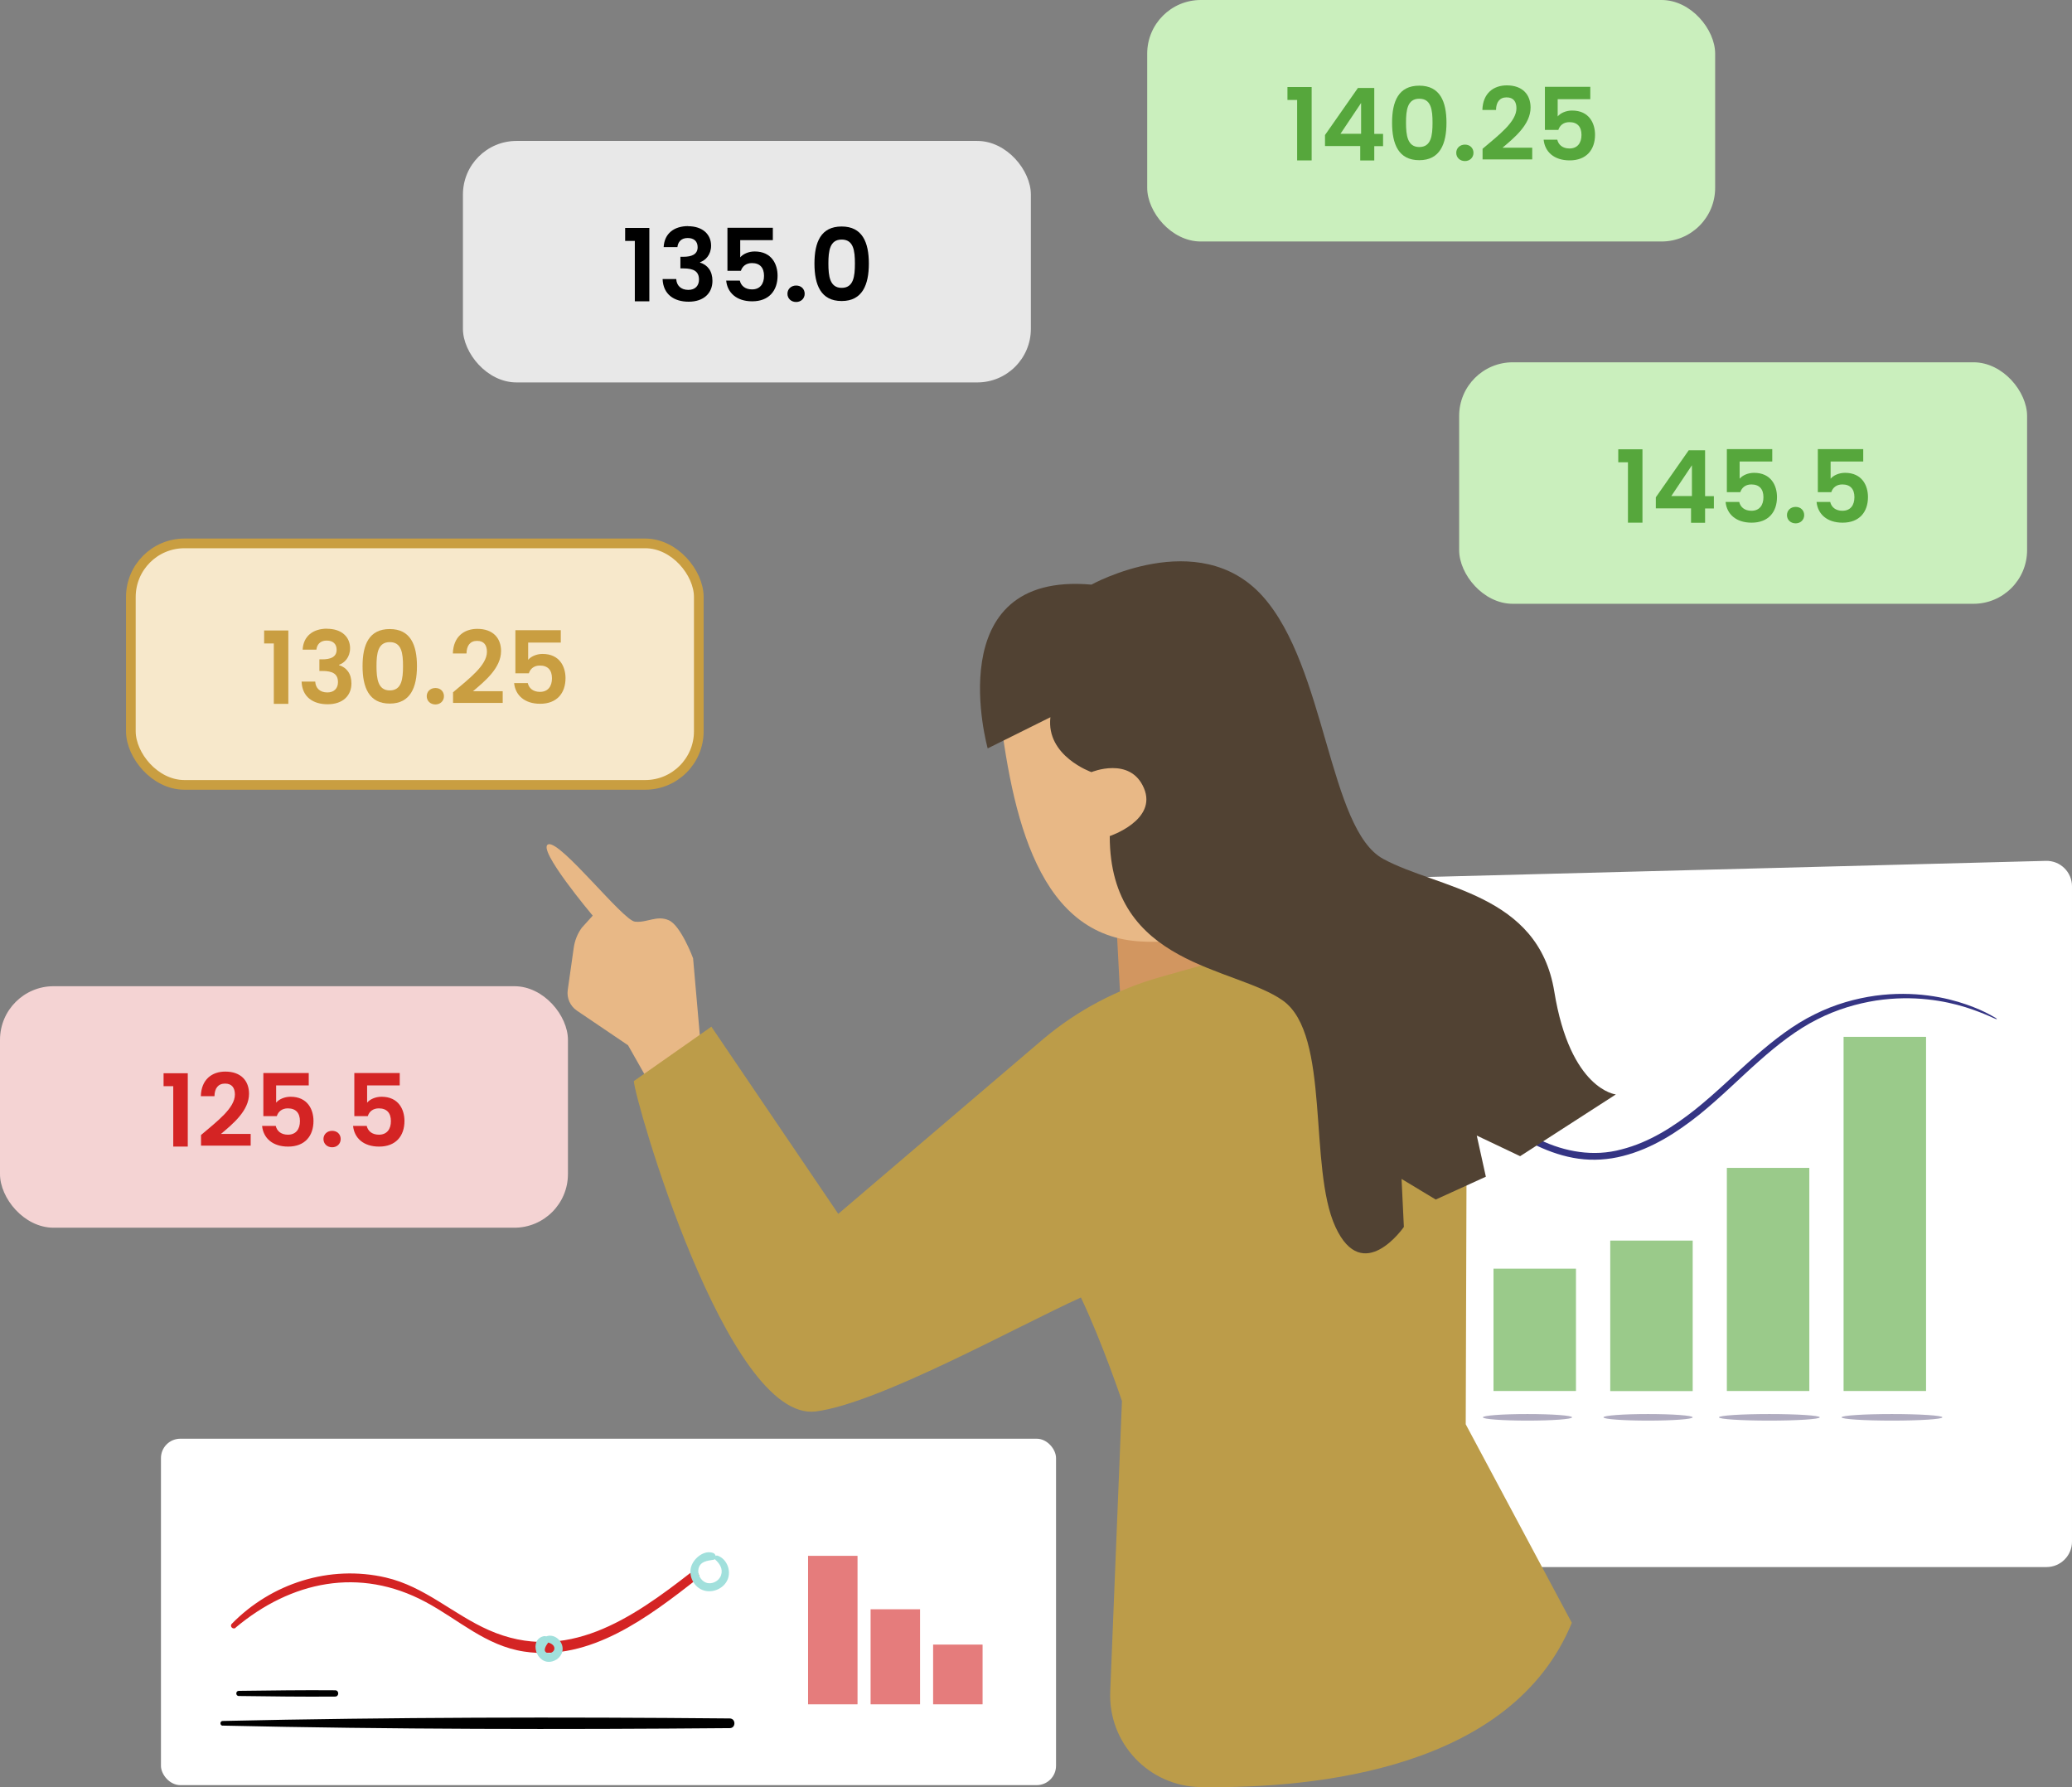 <?xml version="1.0" encoding="UTF-8"?>
<svg id="Layer_2" data-name="Layer 2" xmlns="http://www.w3.org/2000/svg" viewBox="0 0 214.08 184.64">
  <rect x="0" y="0" width="214.08" height="184.64" fill="#808080" stroke="none"/>
  <defs>
    <style>
      .cls-1 {
        fill: #f4d3d3;
      }

      .cls-2 {
        fill: #e8b886;
      }

      .cls-3 {
        fill: #fff;
      }

      .cls-4 {
        fill: #e8e8e8;
      }

      .cls-5 {
        fill: #bc9c49;
      }

      .cls-6 {
        fill: #c99e41;
      }

      .cls-7 {
        fill: #caefbd;
      }

      .cls-8 {
        fill: #d42424;
      }

      .cls-9 {
        fill: #d29660;
      }

      .cls-10 {
        fill: #251a51;
      }

      .cls-11 {
        fill: #a1e0dc;
      }

      .cls-12 {
        fill: #353584;
      }

      .cls-13 {
        fill: #56a73c;
      }

      .cls-14 {
        fill: #514233;
      }

      .cls-15 {
        fill: #f7e8cb;
        stroke: #c99e41;
        stroke-miterlimit: 10;
      }

      .cls-16 {
        opacity: .36;
      }

      .cls-17 {
        opacity: .6;
      }
    </style>
  </defs>
  <g id="Layer_1-2" data-name="Layer 1">
    <g>
      <g>
        <g>
          <path class="cls-3" d="m121.67,93.84v65.43c0,1.45,1.18,2.63,2.63,2.63h87.15c1.45,0,2.63-1.18,2.63-2.63v-67.7c0-1.48-1.22-2.67-2.7-2.63l-87.15,2.27c-1.43.04-2.56,1.2-2.56,2.63Z"/>
          <g class="cls-16">
            <path class="cls-10" d="m140.51,146.43c0,.19-2.06.34-4.61.34s-4.61-.15-4.61-.34,2.06-.34,4.61-.34,4.61.15,4.61.34Z"/>
          </g>
          <path class="cls-12" d="m206.3,105.29c-.03.07-1.11-.56-3.22-1.23-2.1-.65-5.33-1.28-9.25-.69-1.94.31-4.04.9-6.1,1.96-2.07,1.04-4.04,2.57-6,4.31-1.97,1.74-3.92,3.71-6.17,5.53-2.25,1.79-4.84,3.49-7.87,4.26-1.51.39-3.09.49-4.6.28-1.51-.21-2.94-.7-4.26-1.32-2.64-1.24-4.9-2.88-7.14-4.24-2.22-1.39-4.45-2.49-6.71-3.01-2.24-.55-4.42-.66-6.38-.49-3.95.34-6.93,1.74-8.81,2.87-1.89,1.16-2.78,2.03-2.83,1.96-.02-.02.2-.23.64-.63.43-.4,1.11-.95,2.05-1.56,1.86-1.21,4.87-2.71,8.91-3.13,2-.2,4.24-.12,6.56.42,2.33.5,4.66,1.63,6.91,3.02,2.27,1.36,4.53,2.98,7.09,4.17,2.54,1.22,5.52,1.77,8.41.98,2.89-.73,5.41-2.37,7.62-4.12,2.22-1.78,4.18-3.74,6.17-5.48,1.99-1.74,4.01-3.3,6.16-4.35,2.13-1.07,4.29-1.65,6.29-1.93,4.02-.54,7.3.18,9.4.91,1.06.37,1.85.74,2.37,1.02.52.28.78.44.77.46Z"/>
          <g class="cls-17">
            <rect class="cls-13" x="142.25" y="120.66" width="8.52" height="23.05"/>
            <rect class="cls-13" x="178.42" y="120.66" width="8.52" height="23.05"/>
            <rect class="cls-13" x="190.48" y="107.12" width="8.52" height="36.59"/>
            <rect class="cls-13" x="131.22" y="136.46" width="8.52" height="7.76"/>
            <rect class="cls-13" x="154.31" y="131.07" width="8.52" height="12.64"/>
            <rect class="cls-13" x="166.37" y="128.17" width="8.52" height="15.55"/>
          </g>
          <g class="cls-16">
            <path class="cls-10" d="m200.69,146.43c0,.19-2.33.34-5.21.34s-5.21-.15-5.21-.34,2.33-.34,5.21-.34,5.21.15,5.21.34Z"/>
          </g>
          <g class="cls-16">
            <path class="cls-10" d="m188.02,146.43c0,.19-2.33.34-5.21.34s-5.21-.15-5.21-.34,2.33-.34,5.21-.34,5.21.15,5.21.34Z"/>
          </g>
          <g class="cls-16">
            <path class="cls-10" d="m174.89,146.43c0,.19-2.06.34-4.61.34s-4.61-.15-4.61-.34,2.06-.34,4.61-.34,4.61.15,4.61.34Z"/>
          </g>
          <g class="cls-16">
            <path class="cls-10" d="m162.43,146.43c0,.19-2.06.34-4.61.34s-4.61-.15-4.61-.34,2.06-.34,4.61-.34,4.61.15,4.61.34Z"/>
          </g>
          <g class="cls-16">
            <path class="cls-10" d="m151,146.43c0,.19-2.06.34-4.61.34s-4.61-.15-4.61-.34,2.06-.34,4.61-.34,4.61.15,4.61.34Z"/>
          </g>
        </g>
        <g>
          <rect class="cls-3" x="16.63" y="148.64" width="92.48" height="35.79" rx="2" ry="2"/>
          <path class="cls-8" d="m24.34,168.16c5.73-4.8,12.8-6.31,19.62-2.66,3.43,1.83,6.22,4.53,10.19,5.13,6.85,1.04,12.87-3.59,17.91-7.52.48-.37-.19-1.03-.66-.66-6.12,4.77-12.91,9.48-20.88,5.97-3.71-1.64-6.63-4.51-10.66-5.44-5.79-1.34-11.81.59-15.91,4.78-.26.27.13.64.41.41h0Z"/>
          <path class="cls-11" d="m73.9,161.13c.46.41.82.96.6,1.61-.2.61-.94.99-1.55.77-.56-.2-.93-.91-.77-1.48.2-.73.9-.78,1.52-.88.39-.06.29-.59,0-.7-.96-.36-2.05.56-2.3,1.45-.28.99.34,2.13,1.33,2.42.95.29,2.09-.23,2.46-1.16.37-.92-.1-2.11-1.05-2.44-.23-.08-.42.25-.24.41h0Z"/>
          <path class="cls-11" d="m56.53,169.68c.32.04.78.27.75.66-.02.3-.39.51-.66.45-.66-.14-.17-.84.05-1.13.24-.32-.15-.69-.48-.62-1.59.33-.79,3.02.85,2.61.69-.17,1.21-.81,1.07-1.54-.14-.74-.93-1.33-1.67-1.05-.34.13-.27.57.08.61h0Z"/>
          <path d="m24.67,175.22c3.32.04,6.64.09,9.96.06.42,0,.42-.65,0-.65-3.32-.03-6.64.02-9.96.06-.34,0-.34.53,0,.53h0Z"/>
          <path d="m23.01,178.28c17.44.39,34.95.41,52.39.26.64,0,.64-.99,0-1-17.44-.16-34.95-.13-52.39.26-.31,0-.31.48,0,.49h0Z"/>
          <g class="cls-17">
            <rect class="cls-8" x="83.49" y="160.74" width="5.11" height="15.34"/>
            <rect class="cls-8" x="89.95" y="166.26" width="5.11" height="9.82"/>
            <rect class="cls-8" x="96.41" y="169.91" width="5.11" height="6.17"/>
          </g>
        </g>
      </g>
      <g>
        <path class="cls-2" d="m69.1,115.42l-4.21-7.43-5.29-3.58c-.69-.47-1.06-1.3-.94-2.13l.62-4.37c.11-.75.39-1.46.84-2.07l1.12-1.24s-5.85-6.95-4.59-7.37c1.26-.42,7.69,7.85,8.95,7.99,1.26.14,2.26-.7,3.51-.14,1.25.56,2.5,3.92,2.5,3.92l.7,7.99,2.24,4.77-5.44,3.64Z"/>
        <g>
          <path class="cls-9" d="m129.88,82.2l.81,19.07c.18,4.3-3.26,7.87-7.55,7.84h0c-3.97-.03-7.24-3.15-7.45-7.13l-.57-10.91,14.75-8.87Z"/>
          <path class="cls-5" d="m151.44,147.14l.08-25.45-2.21-14.49c-1.13-7.43-8.5-12.18-15.71-10.14l-13.77,3.9c-4.41,1.25-8.5,3.41-12.01,6.36l-21.21,18.09-13.11-19.34-8.01,5.62c0,1.61,9.61,35.33,18.82,34.13,6.56-.86,20.75-8.77,27.37-11.77,2.23,4.69,4.24,10.7,4.24,10.7l-1.21,30.02c-.22,5.33,4,9.78,9.32,9.86,12.16.18,32.19-1.94,38.37-16.97l-10.96-20.51Z"/>
          <path class="cls-2" d="m127.62,70.08l1.06,6.93s5.46-.52,5.07,4.68c-.39,5.2-4.51,3.92-4.51,3.92,0,0,1.96,12.63-11.63,11.64-10.91-.79-13.27-14.25-14.57-25.79-.48-4.3,2.79-8.09,7.1-8.25l8.83-.31c4.28-.15,8,2.93,8.64,7.18Z"/>
          <path class="cls-14" d="m112.77,60.4s11.07-6.14,17.67,1.18c6.59,7.32,6.83,24.09,12.48,27.16,5.65,3.07,16.02,3.54,17.67,13.7s6.36,10.63,6.36,10.63l-9.89,6.38-4.48-2.13.94,4.25-5.18,2.36-3.53-2.13.24,4.96s-4.24,6.14-7.07,0-.47-19.84-5.42-23.38c-4.95-3.54-17.9-3.54-17.9-17,0,0,4.95-1.65,3.53-4.96-1.41-3.31-5.42-1.65-5.42-1.65,0,0-4.71-1.65-4.24-5.67l-6.48,3.22s-5.14-18.32,10.72-16.92Z"/>
        </g>
      </g>
      <g>
        <rect class="cls-1" y="101.89" width="58.68" height="24.95" rx="5.54" ry="5.54"/>
        <g>
          <path class="cls-8" d="m17.91,112.22h-1.01v-1.34h2.5v7.58h-1.5v-6.23Z"/>
          <path class="cls-8" d="m20.76,117.27c1.71-1.45,3.51-2.8,3.51-4.19,0-.68-.3-1.13-1.02-1.13s-1.08.5-1.09,1.3h-1.41c.05-1.74,1.16-2.54,2.53-2.54,1.63,0,2.45.97,2.45,2.29,0,1.76-1.69,3.13-2.9,4.15h3.07v1.21h-5.13v-1.08Z"/>
          <path class="cls-8" d="m31.9,110.86v1.28h-3.37v1.78c.28-.34.85-.61,1.49-.61,1.77,0,2.37,1.33,2.37,2.5,0,1.55-.89,2.65-2.62,2.65-1.63,0-2.57-.9-2.69-2.14h1.41c.12.53.55.91,1.26.91.85,0,1.24-.6,1.24-1.4,0-.85-.43-1.32-1.25-1.32-.6,0-.99.33-1.14.8h-1.39v-4.45h4.7Z"/>
          <path class="cls-8" d="m34.32,118.53c-.53,0-.9-.37-.9-.85s.37-.85.9-.85.88.37.88.85-.37.85-.88.85Z"/>
          <path class="cls-8" d="m41.3,110.86v1.28h-3.37v1.78c.28-.34.85-.61,1.49-.61,1.77,0,2.37,1.33,2.37,2.5,0,1.55-.89,2.65-2.62,2.65-1.63,0-2.57-.9-2.69-2.14h1.41c.12.53.55.91,1.26.91.85,0,1.24-.6,1.24-1.4,0-.85-.43-1.32-1.25-1.32-.6,0-.99.33-1.14.8h-1.39v-4.45h4.7Z"/>
        </g>
      </g>
      <g>
        <rect class="cls-15" x="13.52" y="56.14" width="58.68" height="24.95" rx="5.54" ry="5.54"/>
        <g>
          <path class="cls-6" d="m28.3,66.48h-1.01v-1.34h2.5v7.58h-1.5v-6.23Z"/>
          <path class="cls-6" d="m33.78,64.96c1.56,0,2.39.88,2.39,2.01,0,.95-.59,1.53-1.14,1.71v.04c.77.24,1.28.86,1.28,1.89,0,1.24-.87,2.15-2.46,2.15-1.5,0-2.63-.75-2.69-2.34h1.41c.03.65.47,1.12,1.25,1.12.73,0,1.1-.46,1.1-1.06,0-.85-.54-1.16-1.62-1.16h-.3v-1.2h.3c.85,0,1.48-.24,1.48-.99,0-.59-.36-.95-1.03-.95-.71,0-1.01.46-1.06.94h-1.42c.07-1.4,1.07-2.17,2.53-2.17Z"/>
          <path class="cls-6" d="m40.27,64.99c2.14,0,2.81,1.64,2.81,3.83s-.67,3.87-2.81,3.87-2.81-1.65-2.81-3.87.67-3.83,2.81-3.83Zm0,1.35c-1.23,0-1.37,1.18-1.37,2.48s.15,2.51,1.37,2.51,1.37-1.16,1.37-2.51-.15-2.48-1.37-2.48Z"/>
          <path class="cls-6" d="m44.99,72.78c-.53,0-.9-.37-.9-.85s.37-.85.9-.85.88.37.88.85-.37.85-.88.85Z"/>
          <path class="cls-6" d="m46.8,71.53c1.71-1.45,3.51-2.8,3.51-4.19,0-.68-.3-1.13-1.02-1.13s-1.08.5-1.09,1.3h-1.41c.05-1.74,1.16-2.54,2.53-2.54,1.63,0,2.45.97,2.45,2.29,0,1.76-1.69,3.13-2.9,4.15h3.07v1.21h-5.13v-1.08Z"/>
          <path class="cls-6" d="m57.94,65.11v1.28h-3.37v1.78c.28-.34.85-.61,1.49-.61,1.77,0,2.37,1.33,2.37,2.5,0,1.55-.89,2.65-2.62,2.65-1.63,0-2.57-.9-2.69-2.14h1.41c.12.53.55.91,1.26.91.85,0,1.24-.6,1.24-1.4,0-.85-.43-1.32-1.25-1.32-.6,0-.99.33-1.14.8h-1.39v-4.45h4.7Z"/>
        </g>
      </g>
      <g>
        <rect class="cls-4" x="47.83" y="14.56" width="58.68" height="24.95" rx="5.54" ry="5.54"/>
        <g>
          <path d="m65.6,24.89h-1.01v-1.34h2.5v7.58h-1.5v-6.23Z"/>
          <path d="m71.08,23.37c1.56,0,2.39.88,2.39,2.01,0,.95-.59,1.53-1.14,1.71v.04c.77.24,1.28.86,1.28,1.89,0,1.24-.87,2.15-2.46,2.15-1.5,0-2.63-.75-2.69-2.34h1.41c.03.65.47,1.12,1.25,1.12.73,0,1.1-.46,1.1-1.06,0-.85-.54-1.16-1.62-1.16h-.3v-1.2h.3c.85,0,1.48-.24,1.48-.99,0-.59-.36-.95-1.03-.95-.71,0-1.01.46-1.06.94h-1.42c.07-1.4,1.07-2.17,2.53-2.17Z"/>
          <path d="m79.85,23.53v1.28h-3.37v1.78c.28-.34.85-.61,1.49-.61,1.77,0,2.37,1.33,2.37,2.5,0,1.55-.89,2.65-2.62,2.65-1.63,0-2.57-.9-2.69-2.14h1.41c.12.53.55.91,1.26.91.85,0,1.24-.6,1.24-1.4,0-.85-.43-1.32-1.25-1.32-.6,0-.99.33-1.14.8h-1.39v-4.45h4.7Z"/>
          <path d="m82.26,31.2c-.53,0-.9-.37-.9-.85s.37-.85.9-.85.88.37.88.85-.37.85-.88.85Z"/>
          <path d="m86.96,23.4c2.14,0,2.81,1.64,2.81,3.83s-.67,3.87-2.81,3.87-2.81-1.65-2.81-3.87.67-3.83,2.81-3.83Zm0,1.35c-1.23,0-1.37,1.18-1.37,2.48s.15,2.51,1.37,2.51,1.37-1.16,1.37-2.51-.15-2.48-1.37-2.48Z"/>
        </g>
      </g>
      <g>
        <rect class="cls-7" x="150.76" y="37.43" width="58.68" height="24.95" rx="5.54" ry="5.54"/>
        <g>
          <path class="cls-13" d="m168.21,47.76h-1.01v-1.34h2.5v7.58h-1.5v-6.23Z"/>
          <path class="cls-13" d="m174.72,52.52h-3.64v-1.14l3.4-4.86h1.69v4.74h.91v1.27h-.91v1.48h-1.45v-1.48Zm.09-1.27v-3.18l-2.13,3.18h2.13Z"/>
          <path class="cls-13" d="m183.11,46.4v1.28h-3.37v1.78c.28-.34.85-.61,1.49-.61,1.77,0,2.37,1.33,2.37,2.5,0,1.55-.89,2.65-2.62,2.65-1.63,0-2.57-.9-2.69-2.14h1.41c.12.53.55.91,1.26.91.85,0,1.24-.6,1.24-1.4,0-.85-.43-1.32-1.25-1.32-.6,0-.99.33-1.14.8h-1.39v-4.45h4.7Z"/>
          <path class="cls-13" d="m185.53,54.07c-.53,0-.9-.37-.9-.85s.37-.85.9-.85.88.37.88.85-.37.85-.88.85Z"/>
          <path class="cls-13" d="m192.51,46.4v1.28h-3.37v1.78c.28-.34.85-.61,1.49-.61,1.77,0,2.37,1.33,2.37,2.5,0,1.55-.89,2.65-2.62,2.65-1.63,0-2.57-.9-2.69-2.14h1.41c.12.53.55.91,1.26.91.85,0,1.24-.6,1.24-1.4,0-.85-.43-1.32-1.25-1.32-.6,0-.99.33-1.14.8h-1.39v-4.45h4.7Z"/>
        </g>
      </g>
      <g>
        <rect class="cls-7" x="118.53" width="58.68" height="24.95" rx="5.54" ry="5.54"/>
        <g>
          <path class="cls-13" d="m134.03,10.33h-1.01v-1.34h2.5v7.58h-1.5v-6.23Z"/>
          <path class="cls-13" d="m140.54,15.09h-3.64v-1.14l3.4-4.86h1.69v4.74h.91v1.27h-.91v1.48h-1.45v-1.48Zm.09-1.27v-3.18l-2.13,3.18h2.13Z"/>
          <path class="cls-13" d="m146.64,8.85c2.14,0,2.81,1.64,2.81,3.83s-.67,3.87-2.81,3.87-2.81-1.65-2.81-3.87.67-3.83,2.81-3.83Zm0,1.35c-1.23,0-1.37,1.18-1.37,2.48s.15,2.51,1.37,2.51,1.37-1.16,1.37-2.51-.15-2.48-1.37-2.48Z"/>
          <path class="cls-13" d="m151.36,16.64c-.53,0-.9-.37-.9-.85s.37-.85.9-.85.88.37.88.85-.37.85-.88.85Z"/>
          <path class="cls-13" d="m153.17,15.38c1.71-1.45,3.51-2.8,3.51-4.19,0-.68-.3-1.13-1.02-1.13s-1.08.5-1.09,1.3h-1.41c.05-1.74,1.16-2.54,2.53-2.54,1.63,0,2.45.97,2.45,2.29,0,1.76-1.69,3.13-2.9,4.15h3.07v1.21h-5.13v-1.08Z"/>
          <path class="cls-13" d="m164.31,8.97v1.28h-3.37v1.78c.28-.34.85-.61,1.49-.61,1.77,0,2.37,1.33,2.37,2.5,0,1.55-.89,2.65-2.62,2.65-1.63,0-2.57-.9-2.69-2.14h1.41c.12.53.55.91,1.26.91.85,0,1.24-.6,1.24-1.4,0-.85-.43-1.32-1.25-1.32-.6,0-.99.33-1.14.8h-1.39v-4.45h4.7Z"/>
        </g>
      </g>
    </g>
  </g>
</svg>